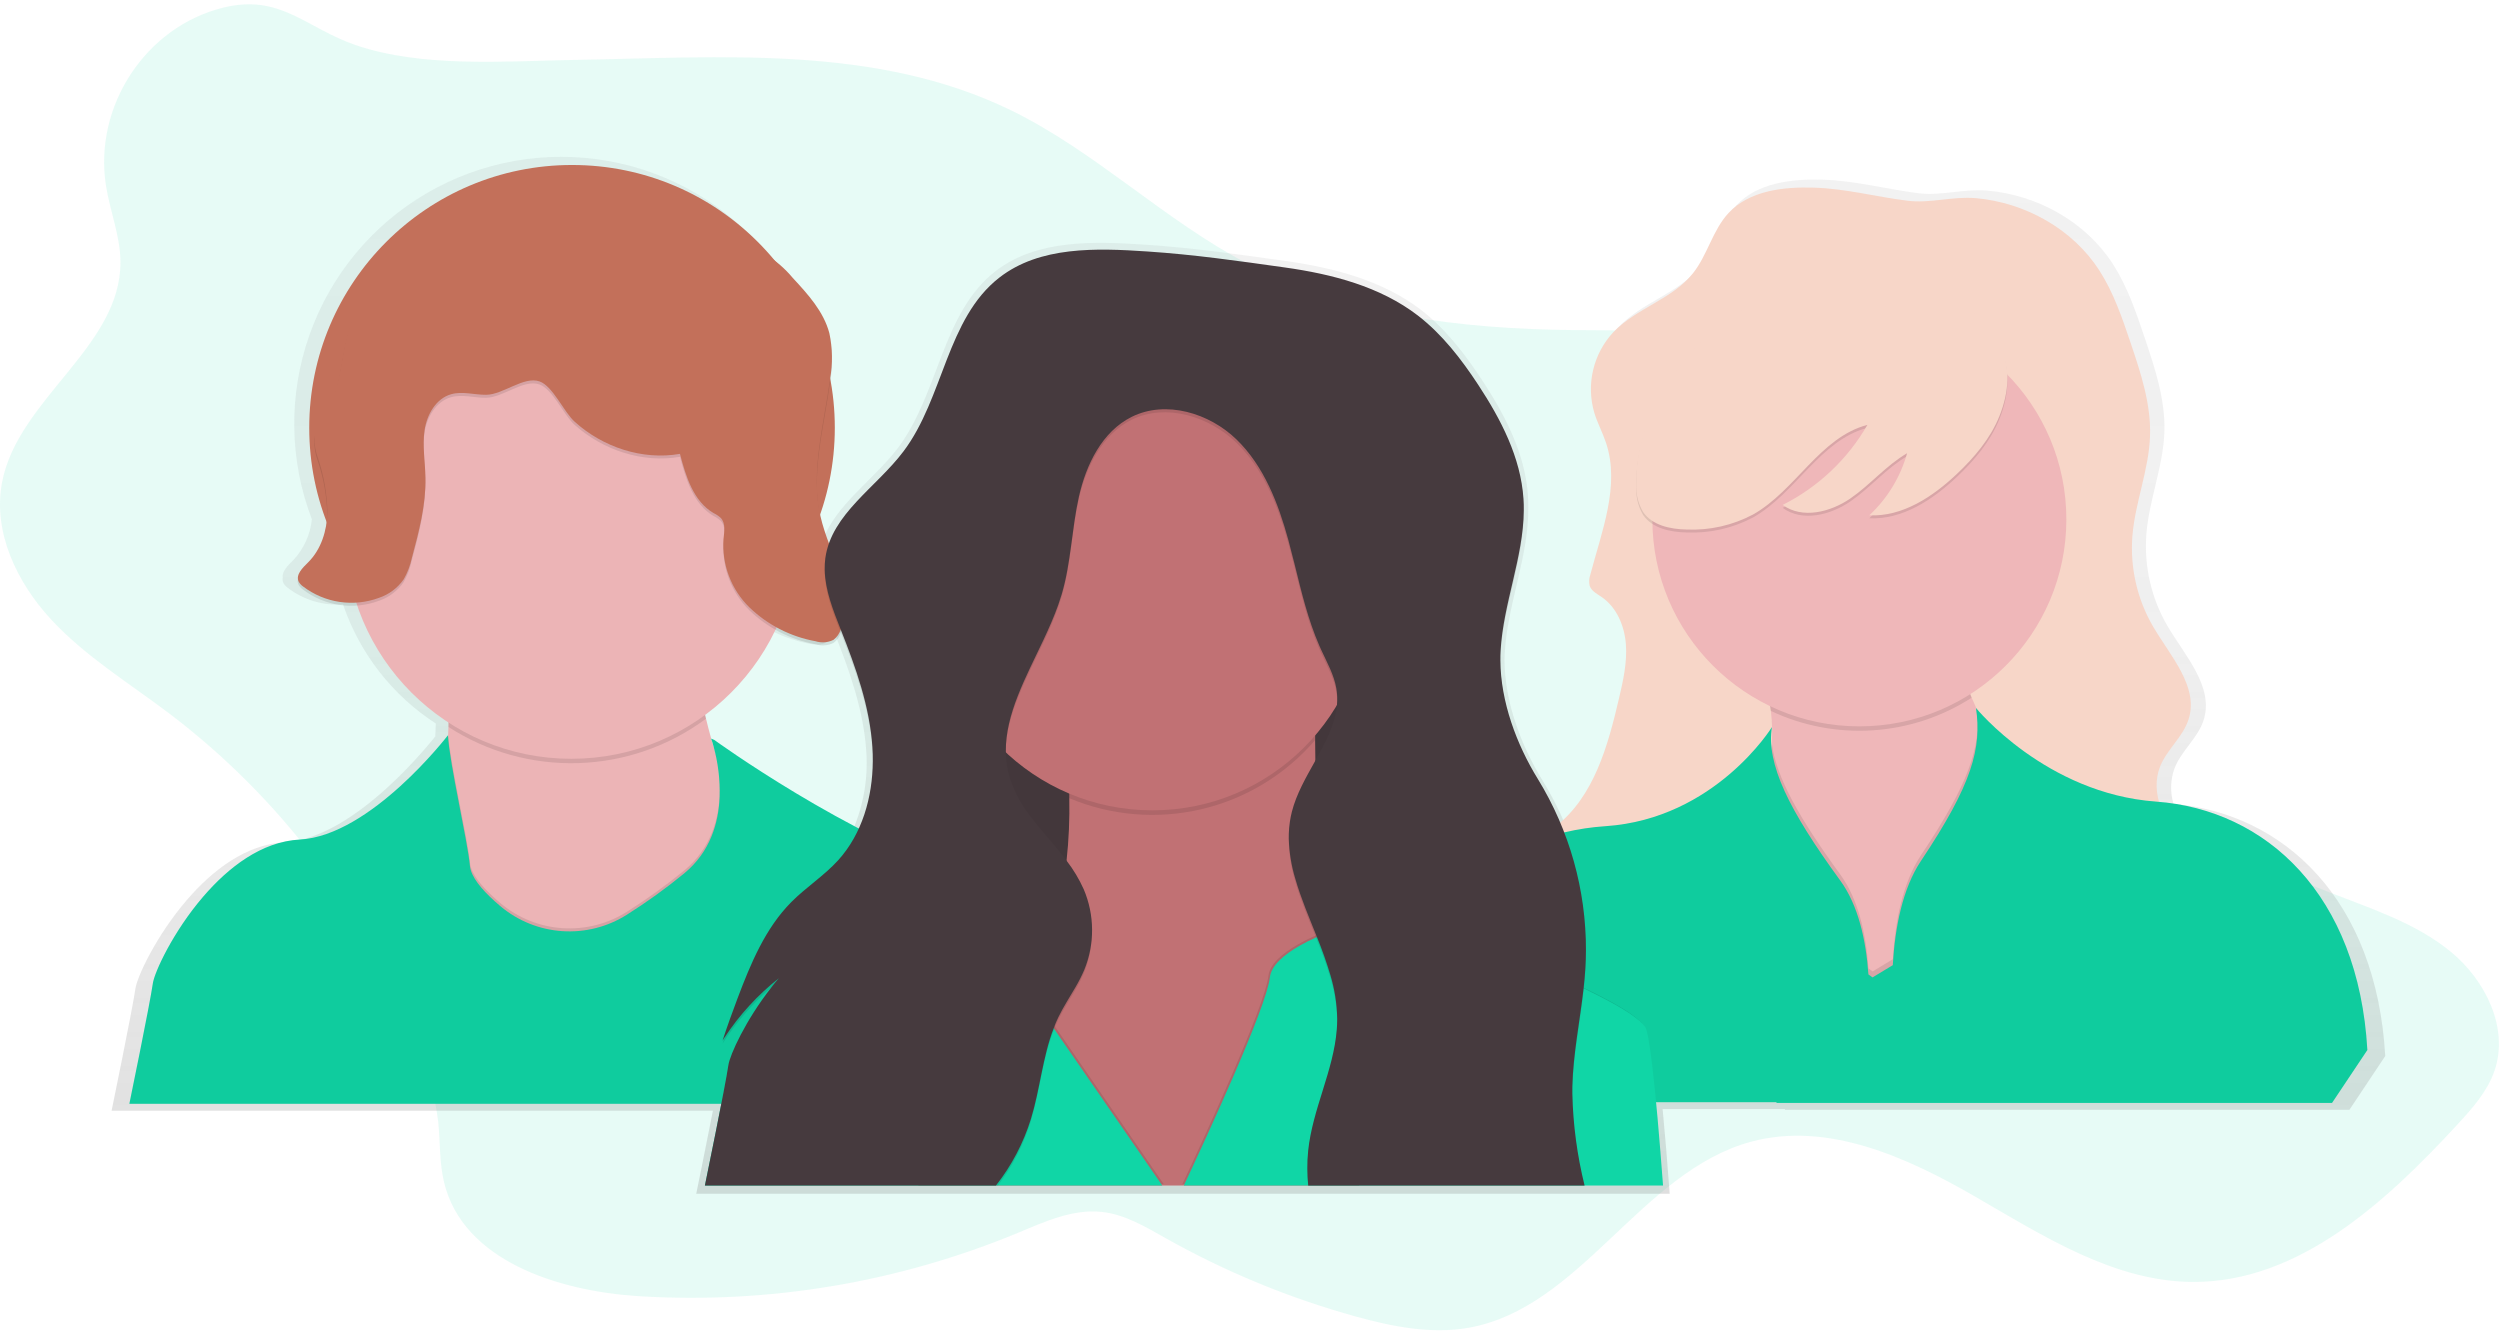 <svg width="578" height="308" viewBox="0 0 578 308" fill="none" xmlns="http://www.w3.org/2000/svg">
<path opacity="0.1" d="M24.498 42.909C25.434 48.848 27.826 54.584 27.847 60.59C27.925 80.216 4.113 92.27 0.468 111.553C-1.696 122.993 3.909 134.683 11.814 143.219C19.719 151.755 29.797 157.902 39.079 164.919C64.763 184.378 84.56 210.566 96.279 240.583C98.782 246.561 100.473 252.846 101.308 259.273C101.792 263.953 101.563 268.743 102.66 273.314C107.002 291.458 129.02 298.499 147.637 299.674C177.62 301.535 207.633 296.522 235.384 285.019C241.624 282.419 248.067 279.465 254.765 280.198C260.121 280.786 264.9 283.682 269.601 286.319C283.445 294.089 298.179 300.155 313.481 304.385C321.957 306.725 330.855 308.504 339.514 306.985C365.514 302.398 379.332 270.864 404.845 263.968C422.495 259.199 440.862 267.53 456.692 276.677C472.522 285.824 488.861 296.36 507.135 296.386C531.514 296.417 551.556 277.967 568.093 260.057C571.562 256.297 575.087 252.366 576.741 247.524C580.095 237.695 574.661 226.655 566.626 220.051C558.591 213.447 548.461 210.171 538.784 206.395C522.38 199.996 506.726 191.822 492.1 182.019C482.636 175.675 473.467 168.498 466.993 159.138C461.424 151.067 458.08 141.712 454.346 132.638C446.161 112.778 434.585 92.596 415.256 83.277C399.473 75.664 381.142 76.517 363.623 76.314C337.809 76.028 311.34 72.923 288.453 60.984C269.124 50.901 253.247 34.984 233.632 25.451C202.432 10.303 166.762 13.272 133.142 13.844C116.985 14.12 97.78 15.732 82.263 10.438C70.786 6.522 64.879 -1.481 51.696 1.743C33.666 6.143 21.617 24.588 24.498 42.909Z" fill="#10D6A6"/>
<path d="M502.517 185.858C501.701 183.155 501.786 180.26 502.761 177.61C504.321 173.575 508.123 170.662 509.461 166.539C511.947 158.879 505.249 151.708 501.141 144.766C497.373 138.325 495.665 130.885 496.248 123.445C496.888 115.457 500.159 107.818 500.408 99.81C500.632 92.348 498.214 85.088 495.827 78.016C493.856 72.171 491.849 66.258 488.515 61.068C482.215 51.255 471.015 45.088 459.503 44.068C454.069 43.584 448.754 45.352 443.413 44.661C435.997 43.704 428.987 41.78 421.426 41.541C414.244 41.328 406.304 42.241 401.41 47.501C397.671 51.531 396.475 57.35 393.053 61.656C388.196 67.766 379.704 69.862 374.332 75.52C372.011 78.02 370.381 81.082 369.603 84.404C368.825 87.727 368.926 91.194 369.896 94.465C370.64 96.878 371.857 99.119 372.647 101.517C375.97 111.533 371.607 122.245 368.97 132.459C368.673 133.293 368.619 134.195 368.814 135.059C369.23 136.307 370.54 136.959 371.627 137.701C375.184 140.124 376.999 144.513 377.347 148.801C377.695 153.089 376.702 157.366 375.725 161.557C373.234 172.212 370.119 183.627 361.908 190.715C360.417 187.159 358.654 183.724 356.635 180.439C351.612 172.295 347.893 162.239 347.835 152.612C347.831 152.583 347.831 152.553 347.835 152.524C347.835 152.004 347.861 151.484 347.892 150.964C348.542 139.607 353.451 128.65 353.342 117.344C353.342 116.429 353.316 115.512 353.264 114.593C352.624 104.915 347.975 95.966 342.645 87.864C338.667 81.816 334.184 75.976 328.445 71.572C319.568 64.817 308.289 61.884 297.207 60.334C286.125 58.784 276.042 57.328 264.872 56.579C252.859 55.773 239.64 55.321 230.145 62.715C217.763 72.356 217.077 90.978 207.638 103.515C202.022 110.972 193.077 116.734 190.118 125.205C189.317 123.126 188.649 120.999 188.118 118.835C188.087 118.689 188.056 118.549 188.024 118.403C191.593 108.181 192.423 97.204 190.432 86.562C190.667 84.838 190.787 83.101 190.791 81.362C190.849 79.469 190.645 77.578 190.183 75.741C188.847 70.676 185.16 66.625 181.597 62.782C180.3 61.315 178.892 59.95 177.385 58.7C168.064 47.404 155.03 39.79 140.613 37.217C126.195 34.644 111.332 37.28 98.679 44.655C86.026 52.029 76.406 63.662 71.538 77.475C66.671 91.287 66.872 106.381 72.106 120.059C71.747 123.62 70.216 126.962 67.753 129.559C66.604 130.698 65.116 132.123 65.366 133.579C65.288 133.994 65.347 134.422 65.532 134.801C65.787 135.255 66.143 135.644 66.572 135.94C70.21 138.721 74.74 140.073 79.307 139.74C83.16 151.065 90.715 160.763 100.753 167.27C100.753 167.617 100.741 167.953 100.717 168.279C100.717 168.856 100.67 169.428 100.644 170.011V170.25C100.644 170.198 82.537 193.85 65.802 194.733C56.868 195.201 49.073 201.233 43.165 208.118C36.074 216.379 31.693 225.885 31.32 228.516C30.628 233.342 25.803 256.795 25.803 256.795H164.827C163.184 265.24 160.968 275.995 160.968 275.995H386.031C385.511 268.761 384.931 262.074 384.398 256.411H412.693L412.662 256.583H543.188L551.467 244.16C549.413 207.965 528.06 188.063 502.517 185.858ZM177.552 145.421C180.489 147.001 183.643 148.137 186.913 148.791C188.333 149.082 189.919 149.264 191.13 148.469C191.933 147.862 192.527 147.021 192.83 146.061L192.892 146.217C196.402 155.057 199.652 164.179 200.282 173.674C200.339 174.568 200.376 175.463 200.382 176.363C200.396 181.78 199.279 187.139 197.101 192.099C185.344 185.916 174.005 178.968 163.159 171.299L162.426 170.987C162.426 171.044 162.681 171.694 162.982 172.787C163.055 173.052 163.133 173.343 163.211 173.655C162.467 171.255 161.791 168.798 161.199 166.297L160.999 165.408C168.081 160.21 173.769 153.344 177.557 145.418L177.552 145.421Z" fill="url(#paint0_linear)"/>
<path d="M419.339 43.382C412.272 43.169 404.451 44.068 399.639 49.248C395.957 53.211 394.782 58.941 391.412 63.18C386.633 69.197 378.276 71.256 372.982 76.825C370.697 79.286 369.093 82.3 368.327 85.57C367.561 88.84 367.66 92.253 368.614 95.473C369.347 97.844 370.543 100.054 371.323 102.41C374.594 112.291 370.323 122.81 367.683 132.863C367.388 133.687 367.336 134.579 367.532 135.432C367.938 136.659 369.232 137.304 370.299 138.032C373.799 140.419 375.588 144.732 375.905 148.953C376.222 153.174 375.271 157.383 374.305 161.506C371.752 172.427 368.527 184.184 359.661 191.064C355.917 194.002 350.914 196.384 349.937 201.064C348.793 206.545 354.024 211.205 359.043 213.685C373.775 220.965 390.879 221.069 406.995 224.314C421.186 227.174 435.342 232.593 449.705 230.741C456.105 229.919 462.227 227.668 468.286 225.441L506.009 211.541C507.075 211.215 508.077 210.711 508.973 210.049C511.245 208.156 511.323 204.558 510.086 201.869C508.849 199.18 506.602 197.121 504.626 194.916C500.32 190.095 497.044 183.288 499.395 177.266C500.955 173.293 504.673 170.428 505.989 166.345C508.433 158.805 501.829 151.745 497.825 144.91C494.121 138.577 492.441 131.263 493.01 123.948C493.639 116.085 496.858 108.566 497.092 100.682C497.31 93.339 494.934 86.194 492.583 79.231C490.643 73.48 488.667 67.66 485.383 62.549C479.183 52.892 468.16 46.823 456.823 45.815C451.472 45.342 446.246 47.079 440.988 46.403C433.686 45.498 426.78 43.605 419.339 43.382Z" fill="#F7D6C8"/>
<path d="M429.889 249.734C429.889 249.734 387.121 222.921 403.753 192.016C407.182 185.843 409.197 178.985 409.653 171.938C409.745 170.312 409.745 168.681 409.653 167.055V166.816C409.598 165.977 409.523 165.152 409.429 164.341C408.075 154.309 403.732 144.917 396.964 137.388C396.964 137.388 467.901 116.688 456.023 135.349C450.511 144.013 452.159 152.51 455.851 161.304C456.241 162.23 456.657 163.166 457.089 164.097C461.353 173.369 467.271 182.974 468.925 193.39C472.313 214.773 429.889 249.734 429.889 249.734Z" fill="#EFB7B9"/>
<path opacity="0.1" d="M456.021 135.349C450.509 144.013 452.157 152.51 455.849 161.304C449.006 165.716 441.151 168.312 433.026 168.847C424.901 169.382 416.774 167.839 409.411 164.362C408.07 154.323 403.732 144.922 396.962 137.388C396.962 137.388 467.903 116.68 456.021 135.349Z" fill="black"/>
<path d="M429.884 167.933C456.315 167.933 477.742 146.506 477.742 120.075C477.742 93.644 456.315 72.217 429.884 72.217C403.453 72.217 382.026 93.644 382.026 120.075C382.026 146.506 403.453 167.933 429.884 167.933Z" fill="#EFB7B9"/>
<path opacity="0.1" d="M409.65 167.071V166.837L409.71 166.743C409.678 166.85 409.658 166.96 409.65 167.071V167.071Z" fill="black"/>
<path opacity="0.1" d="M429.89 249.734C429.89 249.734 387.123 222.921 403.753 192.011C407.182 185.838 409.197 178.98 409.653 171.933C410.625 179.567 415.893 189.057 425.483 202.193C429.643 207.913 431.432 215.911 431.999 223.904L432.951 224.596L437.631 221.767C438.151 212.927 439.94 203.993 444.173 197.659C455.296 181.018 457.938 172.698 457.116 164.076C461.38 173.348 467.298 182.953 468.952 193.369C472.314 214.772 429.89 249.734 429.89 249.734Z" fill="black"/>
<path d="M498.45 185.328C472.969 183.477 456.85 163.695 456.85 163.695C458.207 172.962 456.002 181.256 444.12 199.057C439.913 205.37 438.129 214.289 437.609 223.15L432.929 225.979L431.977 225.287C431.41 217.299 429.626 209.287 425.461 203.576C413.583 187.284 408.3 176.592 409.678 168.105C409.678 168.105 396.61 189.317 371.154 191.017C345.698 192.717 324.315 210.705 322.272 243.628L330.416 254.828H410.745L410.714 255H539.16L547.335 242.764C545.289 206.821 523.931 187.179 498.45 185.328Z" fill="#10D6A6"/>
<path opacity="0.05" d="M498.45 185.328C472.969 183.477 456.85 163.695 456.85 163.695C458.207 172.962 456.002 181.256 444.12 199.057C439.913 205.37 438.129 214.289 437.609 223.15L432.929 225.979L431.977 225.287C431.41 217.299 429.626 209.287 425.461 203.576C413.583 187.284 408.3 176.592 409.678 168.105C409.678 168.105 396.61 189.317 371.154 191.017C345.698 192.717 324.315 210.705 322.272 243.628L330.416 254.828H410.745L410.714 255H539.16L547.335 242.764C545.289 206.821 523.931 187.179 498.45 185.328Z" fill="black"/>
<path opacity="0.1" d="M462.241 96.945C460.161 102.093 456.469 106.445 452.433 110.258C446.858 115.536 439.848 120.185 432.183 119.827C436.362 115.934 439.387 110.964 440.925 105.464C436.089 108.283 432.433 112.744 427.815 115.922C423.197 119.1 416.671 120.737 412.157 117.422C420.356 113.299 427.167 106.864 431.747 98.911C420.785 101.756 415.158 114.101 405.283 119.644C400.566 122.142 395.269 123.337 389.937 123.107C386.167 123.029 381.965 122.15 379.864 119.02C378.754 117.109 378.213 114.92 378.304 112.712C378.075 102.738 382.137 92.951 388.393 85.187C394.649 77.423 402.954 71.521 411.836 66.939C414.94 65.185 418.311 63.955 421.815 63.299C426.194 62.665 430.656 63.599 434.951 64.583C440.536 65.862 446.151 67.266 451.295 69.783C462.272 75.218 467.067 85.068 462.241 96.945Z" fill="black"/>
<path d="M462.241 96.263C460.161 101.411 456.469 105.763 452.433 109.576C446.858 114.854 439.848 119.503 432.183 119.145C436.362 115.252 439.387 110.282 440.925 104.782C436.089 107.601 432.433 112.062 427.815 115.24C423.197 118.418 416.671 120.055 412.157 116.74C420.355 112.618 427.166 106.183 431.746 98.232C420.784 101.077 415.157 113.422 405.282 118.965C400.565 121.463 395.268 122.658 389.936 122.428C386.166 122.35 381.964 121.471 379.863 118.341C378.753 116.43 378.212 114.241 378.303 112.033C378.074 102.059 382.136 92.272 388.392 84.508C394.648 76.744 402.952 70.839 411.835 66.258C414.939 64.504 418.31 63.274 421.814 62.618C426.193 61.984 430.655 62.918 434.95 63.902C440.535 65.181 446.15 66.585 451.294 69.102C462.272 74.526 467.067 84.386 462.241 96.263Z" fill="#F7D6C8"/>
<path d="M132.253 159.655C165.807 159.655 193.008 132.454 193.008 98.9C193.008 65.346 165.807 38.145 132.253 38.145C98.699 38.145 71.498 65.346 71.498 98.9C71.498 132.454 98.699 159.655 132.253 159.655Z" fill="#C3705A"/>
<path d="M186.732 215.828C186.732 215.828 131.089 230.082 129.711 231.428C128.333 232.774 82.872 235.162 96.111 207.328C100.973 197.109 102.996 183.228 103.611 169.756C103.637 169.184 103.663 168.617 103.684 168.05C104.114 153.502 103.4 138.943 101.547 124.508C101.547 124.508 166.03 99.027 161.282 137.748C160.247 147.258 160.907 156.877 163.232 166.157C163.95 169.194 164.792 172.163 165.732 175.044C170.622 189.625 177.703 203.378 186.732 215.828V215.828Z" fill="#ECB4B6"/>
<path opacity="0.1" d="M163.22 166.171C154.668 172.512 144.383 176.091 133.742 176.429C123.101 176.767 112.61 173.849 103.672 168.064C104.103 153.516 103.388 138.957 101.535 124.522C101.535 124.522 166.018 99.041 161.27 137.762C160.24 147.273 160.9 156.89 163.22 166.171V166.171Z" fill="black"/>
<path d="M132.081 175.432C160.948 175.432 184.349 152.031 184.349 123.164C184.349 94.297 160.948 70.896 132.081 70.896C103.214 70.896 79.813 94.297 79.813 123.164C79.813 152.031 103.214 175.432 132.081 175.432Z" fill="#ECB4B6"/>
<path opacity="0.1" d="M186.732 215.828C186.732 215.828 131.089 230.082 129.711 231.428C128.333 232.774 82.872 235.162 96.111 207.328C100.973 197.109 102.996 183.228 103.611 169.756C104.131 176.797 108.156 193.849 108.671 199.522C108.705 199.854 108.772 200.181 108.871 200.5C109.625 203.022 112.314 205.929 115.553 208.685L115.745 208.846C119.775 212.226 124.776 214.237 130.024 214.587C135.272 214.938 140.495 213.61 144.939 210.796C149.564 207.882 154.004 204.683 158.231 201.217C164.284 196.217 166.172 189.485 166.406 183.536C166.503 180.68 166.276 177.823 165.73 175.018C170.617 189.609 177.699 203.371 186.732 215.828V215.828Z" fill="black"/>
<path d="M256.991 255.204H29.906C29.906 255.204 34.659 232.125 35.335 227.372C35.704 224.772 40.015 215.411 46.999 207.283C52.813 200.523 60.483 194.568 69.277 194.106C85.736 193.243 103.557 170.006 103.557 170.006C103.957 176.766 108.123 194.421 108.648 200.214C108.682 200.546 108.749 200.874 108.848 201.192C109.602 203.714 112.291 206.621 115.53 209.377L115.722 209.538C119.751 212.92 124.751 214.932 130 215.283C135.248 215.635 140.472 214.307 144.916 211.493C149.54 208.578 153.98 205.379 158.208 201.914C164.261 196.914 166.149 190.182 166.383 184.233C166.503 180.284 166.024 176.339 164.963 172.533C164.809 171.933 164.625 171.341 164.412 170.76L165.135 171.067C165.135 171.067 195.884 193.428 224.054 202.567C227.356 203.642 230.471 205.22 233.29 207.247C235.573 208.898 237.675 210.786 239.561 212.879C243.374 217.191 246.529 222.044 248.922 227.279C252.973 236.139 255.692 245.549 256.991 255.204V255.204Z" fill="#10D6A6"/>
<path opacity="0.05" d="M256.991 255.204H29.906C29.906 255.204 34.659 232.125 35.335 227.372C35.704 224.772 40.015 215.411 46.999 207.283C52.813 200.523 60.483 194.568 69.277 194.106C85.736 193.243 103.557 170.006 103.557 170.006C103.957 176.766 108.123 194.421 108.648 200.214C108.682 200.546 108.749 200.874 108.848 201.192C109.602 203.714 112.291 206.621 115.53 209.377L115.722 209.538C119.751 212.92 124.751 214.932 130 215.283C135.248 215.635 140.472 214.307 144.916 211.493C149.54 208.578 153.98 205.379 158.208 201.914C164.261 196.914 166.149 190.182 166.383 184.233C166.503 180.284 166.024 176.339 164.963 172.533C164.809 171.933 164.625 171.341 164.412 170.76L165.135 171.067C165.135 171.067 195.884 193.428 224.054 202.567C227.356 203.642 230.471 205.22 233.29 207.247C235.573 208.898 237.675 210.786 239.561 212.879C243.374 217.191 246.529 222.044 248.922 227.279C252.973 236.139 255.692 245.549 256.991 255.204V255.204Z" fill="black"/>
<path opacity="0.1" d="M157.209 105.614C158.561 110.814 160.329 116.592 164.973 119.301C165.595 119.599 166.168 119.99 166.673 120.461C167.817 121.704 167.473 123.644 167.297 125.328C167.089 128.235 167.516 131.152 168.547 133.878C169.577 136.604 171.188 139.074 173.267 141.116C177.478 145.181 182.798 147.909 188.556 148.958C189.931 149.396 191.423 149.283 192.716 148.641C193.528 148.024 194.125 147.167 194.422 146.192C196.008 141.975 195.337 137.237 194.011 132.931C192.685 128.625 190.73 124.517 189.726 120.123C187.339 109.696 190.501 98.923 191.926 88.323C192.565 84.813 192.511 81.212 191.765 77.723C190.449 72.741 186.82 68.747 183.315 64.967C181.538 62.835 179.431 61.001 177.075 59.533C169.93 55.628 160.731 59.096 153.102 56.252C150.049 55.113 147.455 53.033 144.548 51.572C138.375 48.452 131.059 48.28 124.293 49.7C117.527 51.12 111.193 54.037 104.912 56.928L100.112 59.102C93.352 62.222 86.112 65.748 82.467 72.274C78.593 79.222 79.667 88.114 75.795 95.062C74.62 97.142 72.982 99.139 72.675 101.531C72.597 103.276 72.875 105.018 73.491 106.653C74.854 110.676 75.584 114.887 75.654 119.134C75.56 123.377 74.208 127.725 71.203 130.71C69.934 131.968 68.239 133.581 69.019 135.187C69.275 135.636 69.631 136.02 70.059 136.31C72.528 138.185 75.429 139.406 78.496 139.86C81.562 140.315 84.693 139.988 87.599 138.91C89.92 138.124 91.926 136.61 93.319 134.594C94.176 133.089 94.797 131.461 95.16 129.768C96.803 123.647 98.46 117.423 98.327 111.083C98.254 107.443 97.589 103.771 98.119 100.162C98.649 96.553 100.756 92.835 104.266 91.842C106.866 91.098 109.648 91.998 112.366 91.972C116.277 91.941 121.071 87.604 124.696 88.878C127.816 89.978 130.286 95.95 132.866 98.238C139.403 104.074 148.535 107.127 157.209 105.614Z" fill="black"/>
<path d="M157.208 104.933C158.56 110.133 160.328 115.911 164.972 118.62C165.585 118.912 166.152 119.294 166.652 119.754C167.796 120.997 167.452 122.937 167.276 124.621C167.069 127.528 167.495 130.445 168.526 133.171C169.556 135.897 171.167 138.367 173.246 140.409C177.457 144.474 182.777 147.202 188.535 148.251C189.91 148.689 191.402 148.576 192.695 147.934C193.507 147.317 194.104 146.46 194.401 145.485C195.987 141.268 195.316 136.53 193.99 132.224C192.664 127.918 190.709 123.81 189.705 119.416C187.318 108.989 190.48 98.216 191.905 87.616C192.544 84.106 192.49 80.505 191.744 77.016C190.428 72.034 186.799 68.04 183.294 64.26C181.517 62.128 179.41 60.294 177.054 58.826C169.909 54.921 160.71 58.389 153.081 55.545C150.028 54.406 147.434 52.326 144.527 50.865C138.354 47.745 131.038 47.573 124.272 48.993C117.506 50.413 111.172 53.33 104.891 56.221L100.154 58.405C93.394 61.525 86.154 65.051 82.509 71.577C78.635 78.525 79.709 87.417 75.837 94.365C74.662 96.445 73.024 98.442 72.717 100.834C72.639 102.579 72.917 104.321 73.533 105.956C74.896 109.979 75.626 114.19 75.696 118.437C75.602 122.68 74.25 127.028 71.245 130.013C69.976 131.271 68.281 132.884 69.061 134.49C69.317 134.939 69.673 135.323 70.101 135.613C72.57 137.488 75.471 138.709 78.537 139.163C81.604 139.618 84.735 139.291 87.641 138.213C89.962 137.427 91.968 135.913 93.361 133.897C94.218 132.392 94.839 130.764 95.202 129.071C96.845 122.95 98.502 116.726 98.369 110.386C98.296 106.746 97.631 103.074 98.161 99.465C98.691 95.856 100.798 92.138 104.308 91.145C106.908 90.401 109.69 91.301 112.408 91.275C116.319 91.244 121.113 86.907 124.738 88.181C127.858 89.281 130.328 95.253 132.908 97.541C139.403 103.399 148.534 106.451 157.208 104.933Z" fill="#C3705A"/>
<path d="M331.324 127.132H212.186V229.296H331.324V127.132Z" fill="#463A3E"/>
<path opacity="0.05" d="M331.324 127.132H212.186V229.296H331.324V127.132Z" fill="black"/>
<path d="M314.246 274.102H212.316C213.632 266.681 217.48 258.548 224.979 249.78C230.901 242.888 235.745 235.138 239.346 226.795C240.313 224.566 241.18 222.332 241.946 220.095C244.199 213.445 245.731 206.572 246.517 199.595C246.529 199.396 246.552 199.198 246.585 199.002C247.11 194.181 247.322 189.331 247.219 184.483C247.219 184.135 247.219 183.797 247.219 183.443C246.855 171.546 244.887 159.753 241.369 148.383L241.239 147.977C240.131 144.488 239.32 142.527 239.32 142.527C239.32 142.527 241.343 141.427 244.681 139.812L244.962 139.677C257.24 133.777 286.304 121.477 299.118 130.244L299.326 130.384C303.809 133.577 306.226 139.438 305.088 149.199V149.313C305.078 149.487 305.059 149.661 305.031 149.833C304.345 156.561 304.02 163.32 304.059 170.083V171.123C304.059 172.707 304.076 174.312 304.111 175.938V176.593C304.211 181.845 304.449 187.269 304.777 192.771C305.229 200.4 305.877 208.171 306.618 215.793C306.935 219.054 307.278 222.293 307.658 225.481C307.7 225.855 307.741 226.24 307.783 226.609C308.22 230.494 308.672 234.3 309.135 237.992L309.166 238.231C310.929 252.895 312.884 265.698 314.246 274.102Z" fill="#C17174"/>
<path opacity="0.1" d="M305.041 149.218V149.332C304.308 156.241 303.961 163.185 304.001 170.132V171.172C297.158 179.116 287.973 184.688 277.766 187.088C267.559 189.488 256.854 188.592 247.188 184.53V183.49C246.822 171.451 244.81 159.518 241.208 148.024C240.1 144.535 239.289 142.574 239.289 142.574C239.289 142.574 241.312 141.474 244.651 139.859C256.809 133.983 286.477 121.294 299.28 130.405C303.757 133.596 306.17 139.457 305.041 149.218Z" fill="black"/>
<path d="M266.435 187.346C293.811 187.346 316.004 165.153 316.004 137.777C316.004 110.401 293.811 88.208 266.435 88.208C239.059 88.208 216.866 110.401 216.866 137.777C216.866 165.153 239.059 187.346 266.435 187.346Z" fill="#C17174"/>
<path opacity="0.1" d="M269.061 273.764H163.314C163.314 273.764 168.067 250.685 168.743 245.932C169.112 243.332 173.423 233.971 180.407 225.843C189.377 218.686 200.487 214.742 211.962 214.643C232.186 214.343 238.073 221.305 239.669 226.453C240.227 228.179 240.369 230.012 240.085 231.804L243.912 237.347L269.061 273.764Z" fill="black"/>
<path d="M268.723 274.102H162.976C162.976 274.102 167.729 251.023 168.405 246.27C168.774 243.67 173.085 234.309 180.069 226.181C189.039 219.024 200.149 215.08 211.624 214.981C231.848 214.681 237.735 221.642 239.331 226.791C239.889 228.517 240.031 230.35 239.747 232.142L243.574 237.685L268.723 274.102Z" fill="#10D6A6"/>
<path opacity="0.1" d="M384.159 273.764H273.362C278.645 262.521 292.494 232.547 293.262 225.615C293.562 222.932 296.419 220.415 300.204 218.277C301.4 217.592 302.63 216.971 303.891 216.415L304.12 216.315C304.813 216.01 305.515 215.727 306.226 215.467C315.81 211.959 326.34 212.042 335.867 215.701C344.967 219.159 356.667 223.819 365.779 228.182L365.852 228.218C368.192 229.341 370.371 230.438 372.29 231.494C376.128 233.6 378.931 235.524 380.007 237.063C380.501 237.77 381.047 240.963 381.645 245.903C382.443 252.589 383.311 262.511 384.159 273.764Z" fill="black"/>
<path d="M384.497 274.102H273.7C278.984 262.859 292.832 232.885 293.6 225.953C293.9 223.27 296.756 220.753 300.542 218.615C301.738 217.93 302.968 217.309 304.229 216.753L304.458 216.653C305.151 216.348 305.853 216.065 306.564 215.805C316.148 212.297 326.678 212.38 336.205 216.039C345.305 219.497 357.005 224.157 366.117 228.52L366.19 228.556C368.53 229.679 370.709 230.777 372.628 231.832C376.466 233.938 379.269 235.862 380.345 237.402C380.839 238.109 381.385 241.297 381.983 246.242C382.79 252.927 383.649 262.854 384.497 274.102Z" fill="#10D6A6"/>
<path opacity="0.1" d="M366.665 219.734C366.665 221.334 366.622 222.934 366.535 224.534C366.486 225.314 366.427 226.094 366.358 226.874C366.311 227.436 366.258 227.992 366.197 228.548L366.124 229.193C365.276 236.754 363.711 244.274 363.524 251.871V252.947C363.619 260.077 364.519 267.174 366.207 274.102H302.4C302.3 272.807 302.244 271.502 302.26 270.217C302.265 269.053 302.329 267.89 302.452 266.733C303.435 257.159 308.328 248.199 309.067 238.688L309.098 238.251C309.145 237.539 309.171 236.821 309.16 236.103V235.911C309.079 232.766 308.595 229.645 307.719 226.623L307.594 226.171C306.702 223.174 305.661 220.224 304.474 217.331L304.245 216.754C302.513 212.427 300.693 208.137 299.461 203.836C298.482 200.633 297.977 197.305 297.961 193.956C297.961 193.356 297.997 192.756 298.044 192.162C298.086 191.673 298.144 191.184 298.216 190.69C298.33 189.918 298.483 189.153 298.674 188.397C299.714 184.297 301.935 180.456 304.061 176.65C306.427 172.412 308.684 168.22 309.09 163.764C309.141 163.199 309.16 162.631 309.147 162.064V162.064C309.131 161.335 309.061 160.609 308.939 159.89C308.393 156.728 306.765 153.884 305.429 150.966C305.294 150.666 305.159 150.373 305.029 150.072C305.029 150.025 304.987 149.978 304.972 149.932C302.372 143.926 300.864 137.519 299.278 131.143C299.21 130.867 299.143 130.592 299.07 130.321C298.68 128.761 298.28 127.201 297.853 125.641C295.523 117.133 292.205 108.541 285.892 102.396C279.579 96.251 269.511 93.145 261.607 97.055C254.769 100.461 251.066 108.085 249.397 115.532C247.728 122.979 247.597 130.753 245.424 138.075C245.268 138.608 245.095 139.142 244.904 139.675C244.81 139.945 244.717 140.195 244.623 140.491C243.656 143.177 242.548 145.81 241.305 148.38L241.175 148.656C237.223 157.065 232.631 165.328 232.485 173.778V174.568C232.51 176.576 232.813 178.571 233.385 180.496C234.509 183.901 236.243 187.072 238.502 189.856C238.935 190.421 239.379 190.981 239.833 191.536C242.017 194.219 244.388 196.819 246.463 199.586L246.531 199.674C248.109 201.717 249.441 203.939 250.499 206.294C251.753 209.244 252.407 212.413 252.425 215.618C252.442 218.823 251.821 222 250.599 224.963C250.01 226.332 249.334 227.663 248.576 228.946C247.24 231.255 245.768 233.501 244.608 235.904C244.219 236.706 243.872 237.527 243.568 238.364C240.968 245.064 240.406 252.472 238.284 259.383C236.641 264.689 234.084 269.668 230.728 274.095H163.128C163.913 270.252 167.808 251.214 168.422 246.939C168.791 244.339 173.102 234.978 180.086 226.85C179.499 227.313 178.932 227.779 178.386 228.25C173.982 232.003 170.166 236.396 167.065 241.282C167.216 240.814 167.372 240.341 167.528 239.873C168.48 237.034 169.509 234.22 170.555 231.443C173.582 223.443 176.955 215.286 182.984 209.222C186.39 205.8 190.535 203.164 193.784 199.591C199.504 193.304 201.87 184.591 201.803 176.055C201.803 175.171 201.767 174.292 201.709 173.413C201.09 164.053 197.892 155.092 194.429 146.372C192.567 141.692 190.591 136.772 190.68 131.811C190.686 131.115 190.736 130.42 190.831 129.731C192.261 119.45 202.662 113.293 208.907 104.999C218.195 92.659 218.871 74.317 231.055 64.843C240.416 57.563 253.416 58.01 265.236 58.8C276.229 59.538 286.151 60.968 297.062 62.5C307.973 64.032 319.043 66.9 327.796 73.624C333.449 77.961 337.858 83.707 341.774 89.662C347.016 97.639 351.597 106.448 352.227 115.97C352.274 116.651 352.3 117.327 352.3 117.998C352.409 129.127 347.578 139.912 346.939 151.087C346.913 151.607 346.892 152.127 346.887 152.647C346.884 152.674 346.884 152.702 346.887 152.73C346.773 162.418 350.487 172.59 355.551 180.811C362.738 192.528 366.582 205.988 366.665 219.734Z" fill="black"/>
<path d="M366.665 219.733C366.665 221.106 366.613 222.484 366.535 223.852C366.486 224.632 366.427 225.412 366.358 226.192C366.289 226.972 366.211 227.745 366.124 228.511C365.276 236.072 363.711 243.592 363.524 251.189V252.941C363.693 260.075 364.644 267.169 366.358 274.096H302.458C302.338 272.801 302.266 271.496 302.258 270.211C302.244 268.822 302.308 267.433 302.45 266.051C303.433 256.477 308.326 247.517 309.065 238.006C309.117 237.306 309.153 236.612 309.159 235.926V235.437C309.093 232.071 308.57 228.729 307.604 225.504C306.712 222.507 305.671 219.557 304.484 216.664C302.684 212.145 300.755 207.657 299.466 203.143C298.558 200.15 298.054 197.049 297.966 193.923C297.951 193.097 297.979 192.271 298.049 191.448C298.091 190.959 298.149 190.47 298.221 189.976C298.335 189.204 298.488 188.439 298.679 187.683C299.719 183.583 301.94 179.742 304.066 175.936C306.437 171.693 308.705 167.491 309.105 163.029C309.136 162.691 309.152 162.348 309.162 161.989C309.187 161.033 309.117 160.076 308.954 159.134C308.408 155.972 306.78 153.128 305.444 150.21C305.309 149.91 305.174 149.617 305.044 149.316C302.407 143.273 300.884 136.835 299.293 130.387C298.835 128.546 298.367 126.705 297.873 124.88C295.543 116.372 292.226 107.78 285.912 101.635C279.598 95.49 269.547 92.446 261.648 96.378C254.81 99.784 251.107 107.408 249.438 114.855C247.769 122.302 247.638 130.076 245.465 137.398C245.226 138.204 244.945 139.01 244.68 139.811C243.713 142.552 242.506 145.271 241.237 147.975C237.176 156.602 232.449 165.089 232.547 173.775V173.884C232.572 175.892 232.875 177.887 233.447 179.812C234.571 183.217 236.304 186.388 238.564 189.172C238.997 189.737 239.441 190.297 239.895 190.852C242.105 193.567 244.502 196.193 246.595 198.99C248.173 201.033 249.505 203.255 250.563 205.61C251.817 208.56 252.472 211.729 252.489 214.934C252.506 218.139 251.885 221.316 250.663 224.279C250.074 225.648 249.398 226.979 248.64 228.262C247.304 230.571 245.832 232.817 244.672 235.22C244.283 236.022 243.936 236.843 243.632 237.68C241.032 244.38 240.47 251.788 238.348 258.7C236.618 264.279 233.881 269.495 230.272 274.088H162.972C162.972 274.088 167.725 251.009 168.401 246.256C168.739 243.879 172.384 235.856 178.365 228.247C178.885 227.547 179.478 226.853 180.065 226.167C175.175 230.033 170.937 234.658 167.512 239.867L167.049 240.595C168.131 237.272 169.322 233.995 170.544 230.756C173.571 222.756 176.944 214.599 182.973 208.535C186.379 205.113 190.524 202.477 193.773 198.904C199.327 192.783 201.729 184.343 201.792 176.023C201.792 174.91 201.792 173.803 201.698 172.7C201.079 163.34 197.881 154.379 194.418 145.659C192.645 141.176 190.778 136.507 190.669 131.753C190.645 130.837 190.695 129.92 190.82 129.012C192.255 118.788 202.656 112.657 208.901 104.337C218.189 91.997 218.865 73.655 231.049 64.181C240.409 56.901 253.41 57.348 265.23 58.138C276.223 58.876 286.145 60.306 297.056 61.838C307.967 63.37 319.056 66.232 327.795 72.938C333.448 77.301 337.858 83.021 341.773 88.981C347.015 96.958 351.596 105.767 352.225 115.289C352.288 116.194 352.312 117.097 352.298 117.998C352.21 128.882 347.561 139.459 346.937 150.411C346.895 151.149 346.875 151.883 346.885 152.626C346.882 152.653 346.882 152.681 346.885 152.709C346.947 162.194 350.608 172.085 355.549 180.099C362.864 192.022 366.713 205.747 366.667 219.735L366.665 219.733Z" fill="#463A3E"/>
<defs>
<linearGradient id="paint0_linear" x1="288.635" y1="275.995" x2="288.635" y2="36.256" gradientUnits="userSpaceOnUse">
<stop stop-color="#808080" stop-opacity="0.251"/>
<stop offset="0.54" stop-color="#808080" stop-opacity="0.122"/>
<stop offset="1" stop-color="#808080" stop-opacity="0.102"/>
</linearGradient>
</defs>
</svg>
